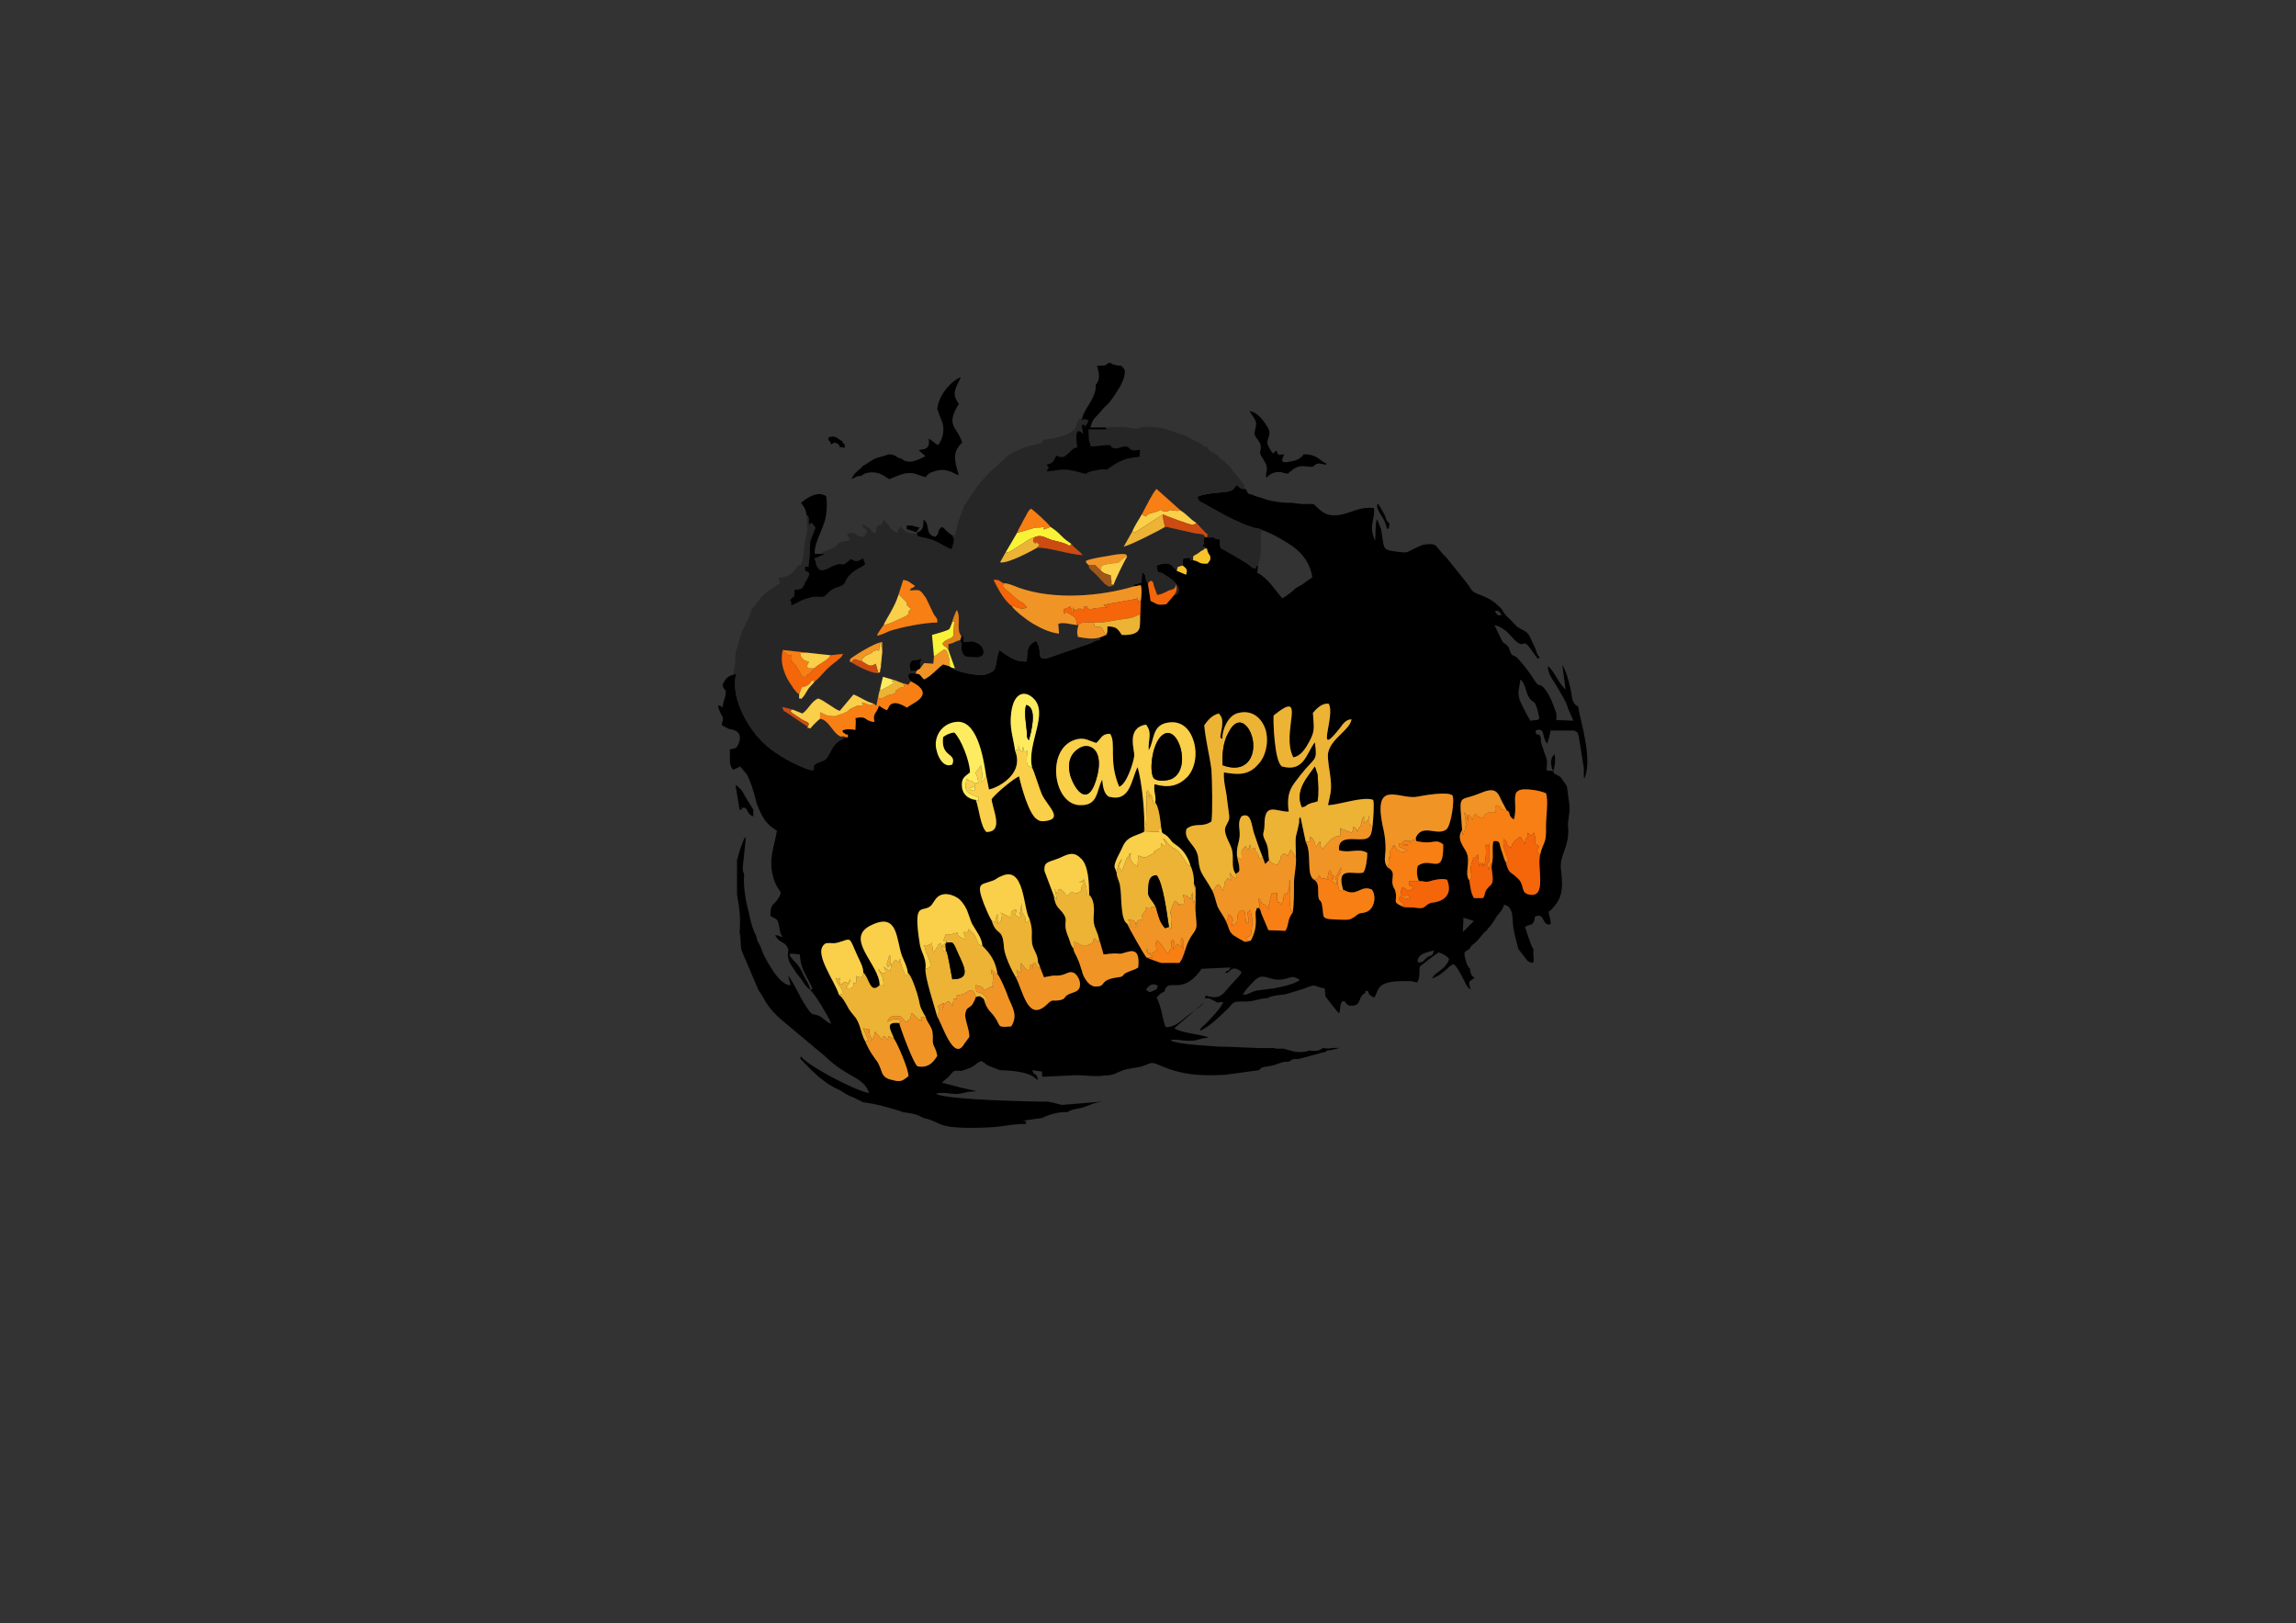 <?xml version="1.0" encoding="UTF-8"?>
<!DOCTYPE svg PUBLIC "-//W3C//DTD SVG 1.1//EN" "http://www.w3.org/Graphics/SVG/1.1/DTD/svg11.dtd">
<!-- Creator: CorelDRAW X8 -->
<svg xmlns="http://www.w3.org/2000/svg" xml:space="preserve" width="3508px" height="2480px" version="1.1" style="shape-rendering:geometricPrecision; text-rendering:geometricPrecision; image-rendering:optimizeQuality; fill-rule:evenodd; clip-rule:evenodd"
viewBox="0 0 3508 2480"
 xmlns:xlink="http://www.w3.org/1999/xlink">
 <rect x="0" y="0" width="3508" height="2480" fill="#333333" stroke="none"/>
 <defs>
  <style type="text/css">
   <![CDATA[
    .fil0 {fill:#010001}
    .fil1 {fill:#272627}
    .fil11 {fill:#9E5719}
    .fil9 {fill:#CD4B11}
    .fil10 {fill:#E08018}
    .fil2 {fill:#EDB334}
    .fil4 {fill:#F19426}
    .fil6 {fill:#F56509}
    .fil5 {fill:#F77F13}
    .fil12 {fill:#F8C42A}
    .fil3 {fill:#FACF49}
    .fil8 {fill:#FAF237}
    .fil7 {fill:#FDEC60}
   ]]>
  </style>
 </defs>
 <g id="Capa_x0020_1">
  <g id="hp1">
   <path class="fil0" d="M1751 1512c4,-7 11,-11 18,-6 -1,5 -2,6 -8,8 -5,3 -6,1 -10,-2zm148 8c3,-7 10,-14 14,-18 18,-21 22,-2 48,-6 11,-2 13,-7 25,1 -6,6 -29,11 -40,13 -8,1 -15,2 -24,3 -12,2 -12,6 -23,7zm-661 -8c-2,-10 -7,-14 -13,-28 -7,-14 -12,-14 -19,-25 5,-2 -5,-2 7,-2 1,0 6,1 9,1 1,20 8,29 14,41 9,17 4,11 2,13zm928 -42c-1,-13 14,-15 25,-18 -3,10 -2,5 -11,11 -6,5 -5,8 -14,7zm-779 16c6,6 11,22 14,31 6,20 2,18 13,36 3,11 11,16 11,27 1,8 -1,8 1,16 3,7 4,7 6,17 -6,10 -14,19 -30,16 -6,-3 -27,-60 -28,-66 -24,-3 -12,12 -8,24 5,7 22,46 22,57 -8,6 -11,10 -24,6 -10,-2 -15,-5 -18,-16 -6,-15 -4,-9 -12,-21 -5,-7 -9,-15 -12,-22 -8,-15 -7,-28 -17,-39 -4,-5 -7,-8 -11,-16 -3,-5 -7,-13 -12,-16 -7,-23 -42,-67 -20,-79 8,-1 11,1 18,-1 22,-6 16,-11 30,20 4,9 9,17 9,26 9,7 10,34 25,19 0,-32 -56,-72 -12,-92 40,-19 37,21 46,47 4,10 8,17 9,26zm114 -41c12,12 20,23 23,43 4,5 13,25 17,37 7,16 14,27 4,43 -23,2 -15,0 -25,-14 -5,-8 -12,-10 -17,-28 -6,-4 -4,-5 -12,-3 -1,2 -2,6 -3,7 -5,12 -11,6 -13,18 -2,8 6,23 6,36l-8 11c-16,28 -34,-32 -41,-42 -4,-15 -19,-60 -18,-73 2,-17 -7,-24 -9,-40 -10,-65 4,-45 17,-56 4,-4 6,-10 11,-14 11,-9 29,-1 35,6 11,13 10,18 17,35 6,11 15,21 16,34zm735 -43l16 5 -17 17 1 -22zm-663 2c6,20 2,21 4,38 2,10 9,16 9,29 3,3 0,0 2,4l7 18c25,-5 11,-1 25,-3 9,-1 14,-8 22,-3 5,4 9,12 8,19 -1,8 -7,9 -15,12 -11,4 -5,8 -16,10 -11,2 -10,-3 -20,7 -29,27 -36,-22 -47,-42 -6,-10 -17,-33 -18,-45 -2,-33 -11,-16 -19,-42 -5,-8 -8,-17 -12,-26 -12,-32 -4,-28 12,-34 7,-2 8,-5 14,-7 37,-19 34,50 44,65zm91 -37c8,7 8,22 7,32 -1,16 3,18 7,31l8 28c7,0 5,-1 12,-1 5,-1 8,0 14,0 10,-1 31,-16 27,21 -6,4 -7,3 -16,7 -10,4 -4,7 -15,8 -30,4 -17,14 -33,14 -11,1 -20,-14 -22,-24 -2,-5 -3,-11 -6,-17 -3,-8 -6,-10 -7,-17 -5,-6 -5,-12 -9,-21 -9,-23 6,-20 -13,-40 -5,-5 -7,-12 -8,-20l-14 -37c-2,-17 9,-13 29,-23 11,-5 18,-5 26,3 12,10 13,38 13,56zm499 -87l1 5c28,6 28,-5 41,5 1,51 -19,17 -39,33 -2,9 -1,17 2,23 10,0 9,3 21,-1 9,-2 15,-3 22,-1 13,34 -24,35 -24,35 -12,4 -8,10 -22,8 -12,-2 -19,1 -26,-4 -9,-5 -6,-5 -6,-15 -1,-11 -3,-9 -5,-16 -3,-12 6,-19 -8,-27 -7,-9 -3,-18 -3,-28 0,-10 -1,-20 -3,-29 -19,-82 25,-45 52,-51 10,-2 45,-8 53,-2 4,6 -2,46 -9,52 -14,11 -37,-10 -47,13zm190 26c-5,20 12,69 -19,60 -11,-4 -4,-15 -16,-25 -9,-9 -13,-6 -17,-23 -3,-5 -5,-14 -7,-19 -4,-11 -1,-15 -12,-14 -3,7 0,21 -2,32 -2,11 -1,7 0,17 3,21 -4,16 -10,27 -2,5 -1,6 -4,11l-14 0c-5,-9 -5,-15 -7,-27 -8,-10 2,-27 -4,-42 -3,-8 -17,-21 -7,-35 -4,-59 -7,-42 27,-56 23,-10 27,-3 33,11 3,6 5,9 8,15 7,3 1,8 11,14 4,-12 1,-29 2,-35 2,-8 0,-5 5,-9 7,-5 35,0 42,4 4,10 0,37 0,50 1,28 -4,23 -9,44zm-588 -80c6,7 8,29 9,38 2,13 1,6 10,14 7,7 4,7 13,13 11,7 19,20 22,32 3,5 6,19 5,27 3,5 3,7 3,14 0,25 -2,13 1,46 1,17 -9,12 -18,44 -3,8 -3,10 -8,17 -3,0 -26,0 -28,0 -1,0 -22,-8 -22,-8 -4,-4 -28,-47 -30,-52 -8,-5 -8,-27 -9,-37 0,-7 -1,-17 -2,-23 -2,-8 -5,-11 -5,-19 0,0 -1,-1 -1,-2l-2 -5c-1,-8 8,-21 13,-33 7,-14 17,-14 32,-21 2,-23 -3,-77 -10,-99 -10,20 -11,54 -44,45 -8,-5 -9,-17 -10,-26 -9,17 -6,39 -32,39 -44,2 -56,-91 -5,-101 12,-2 17,3 28,6 8,-7 8,-14 21,-14 10,14 -3,41 14,81 11,-4 21,-34 23,-47 1,-9 -13,-43 18,-48 10,13 3,22 4,39 9,-13 4,-38 29,-42 23,-4 35,12 40,29 6,21 1,42 -10,54 -14,14 -29,17 -50,11 -2,12 3,18 1,28zm-188 -53c3,5 11,32 15,41 9,18 32,36 7,40 -6,1 -10,1 -14,-2 -13,-7 -25,-52 -28,-66 -8,3 -37,27 -42,35 2,17 19,50 -8,50 -9,-9 -11,-35 -16,-49 -10,-1 -19,-7 -21,-18 -2,-16 4,-17 12,-24 0,-17 -14,-52 -24,-61 -8,1 -13,4 -17,7 -4,32 21,23 14,42l-4 1c-14,2 -23,-24 -21,-36 2,-16 14,-28 30,-30 32,-5 42,52 46,78l5 25c9,-1 55,-21 40,-59 -3,-21 -9,-35 -6,-58 4,-32 21,-34 33,-23 26,23 -10,70 -1,107zm520 89c-2,19 -6,21 -26,20 -15,-1 -27,1 -25,17 17,5 30,-4 43,4 0,9 -2,24 -6,30 -16,4 -42,-11 -31,26 22,13 26,-8 44,0 8,11 3,30 -8,34 -11,4 -8,-1 -19,8 -8,5 -9,4 -20,4 -34,-1 -25,-2 -29,-22 -2,-12 -6,-2 -6,-21 0,-8 0,-14 -6,-18 -13,-7 -3,-40 -13,-58l-8 -38c-3,3 -2,4 -2,8 -6,31 -6,12 -5,53 1,15 -3,26 -3,41 0,13 0,33 -2,44 -9,12 -5,18 -11,28l-26 -1 -11 -26c-1,-4 0,0 -1,-4 -2,-5 -1,0 -2,-4 -7,1 -2,-2 -5,4 -3,7 5,22 -8,46 -9,2 -8,3 -14,-1 -1,0 -10,-6 -12,-7 -8,-6 -7,-12 -12,-22 -4,-9 -9,-14 -13,-23 -3,-9 -4,-16 -8,-24 -14,-25 -19,-25 -21,-47 -1,-23 -24,-28 -18,-47 14,-10 23,-1 38,-11 2,-12 1,-66 0,-79 -3,-23 -9,-45 -11,-68 5,-7 11,-15 22,-18 6,6 6,11 5,21 -3,18 -4,15 1,18 -2,-4 4,-36 25,-40 22,-5 36,10 41,27 5,20 -1,41 -12,52 -14,16 -29,16 -52,12 -1,15 4,29 5,43 4,32 5,25 -2,39 -5,10 5,23 9,35 4,14 -2,27 6,38 7,-4 6,-4 5,-14 -1,-3 -2,-9 -3,-13 -1,-15 3,-19 4,-30 1,-12 -4,-21 3,-31 15,-7 15,14 19,26 4,12 8,24 13,36l4 11 6 -6c-2,-13 0,-18 -6,-30 -6,-12 -1,-10 -1,-24 0,-35 17,-20 37,-20 -4,-31 5,-39 18,-56 23,-29 26,-20 22,-50 -13,16 -16,46 -50,37 -12,-6 -14,-72 -13,-78 53,-43 10,26 30,64 12,-2 19,-14 25,-25 9,-17 6,-22 5,-43 6,-7 14,-15 24,-14 11,18 -21,85 15,40 5,-5 9,-16 20,-16 -3,17 -32,29 -36,52 -1,11 3,28 4,39 2,19 -1,25 -4,40 16,0 54,-14 69,-8 2,7 0,30 -1,40zm244 -191c2,1 1,0 4,3 1,1 2,5 3,7 2,6 3,11 4,17 -2,1 1,0 -4,2l-10 1c-3,-5 -11,-20 -14,-27 -3,-5 -4,-11 -4,-17l3 -19c9,7 8,24 16,31l2 2zm-50 -131c-3,0 -4,-1 -7,-7 5,1 4,-1 7,2 6,6 0,5 0,5zm-362 -130c15,5 37,18 48,26 14,11 25,25 28,46l-10 7c-3,3 -11,7 -16,10 -1,2 -15,13 -20,15 -13,-15 -21,-30 -38,-39l1 -11c-4,3 -3,-6 -3,4 -10,-1 -1,1 -15,-8 -5,-3 -9,-6 -15,-9 -6,-4 -11,-6 -17,-10 -9,-4 -8,-4 -8,-17 -6,0 -9,-2 -10,-3 -6,-2 1,1 -10,0l-3 -1c-5,9 2,11 -5,14 9,3 6,2 8,4 2,10 4,8 5,12 1,7 -1,6 -4,11 -15,1 -12,-4 -22,-5 -5,-4 -4,8 -4,-5 -3,3 0,1 -5,1 -4,1 2,0 -3,1 0,0 -1,0 -1,0 -1,0 -1,0 -2,0 -1,4 -1,6 -1,11 6,5 8,6 5,14l-14 -6 -2 -3c-1,0 -1,-1 -2,-1 -3,-4 -5,-6 -10,-7 -5,-1 -11,1 -17,3 1,5 1,5 2,10 1,0 5,0 12,5 32,19 17,32 13,30l-12 14c-15,2 -13,0 -24,-5l-4 -26c-7,-11 0,-11 -9,-18l-1 16c-6,2 -10,3 -17,4 9,-1 4,1 5,2l11 -2c2,7 1,16 0,24l-1 28c-1,11 4,25 -28,24 -6,-9 -8,-13 -22,-13 0,9 0,9 -2,13l-10 4 1 4c-8,0 -7,1 -13,4l-69 24c-17,2 -5,-11 -16,-27 -6,3 -11,6 -13,15 -1,6 0,10 -2,17 -5,-2 -13,4 -41,-18l-3 9c-4,21 -1,23 -20,29 -10,2 -45,-5 -50,-11l-3 -2 -10 -3c-10,7 -17,17 -29,23 -7,-6 -4,-8 -13,-9 -8,0 -5,-2 -11,1 0,6 -1,2 1,7l3 4c41,21 -1,34 -6,40 -6,-3 -19,-12 -27,-3l-3 6c0,-1 -1,1 -1,1 -5,-2 -9,-5 -12,-7 -4,13 -10,11 -7,25 -17,-2 -10,-10 -29,-6 1,5 0,10 0,18 -7,-1 -14,-2 -20,1 2,6 0,1 4,5 5,4 0,-3 5,3 -3,3 3,3 -4,2 -7,6 -14,4 -23,22 -9,18 -10,12 -23,19 -9,4 11,19 -29,1 -21,-10 -44,-24 -59,-42 -20,-23 -42,-64 -33,-98 -2,2 -1,1 -5,3 -9,2 -12,7 -16,15 2,12 7,3 4,18 -2,7 -3,8 -4,17 -4,-3 -2,-3 -7,-3l1 4c0,1 5,12 6,13 2,8 -1,4 -1,13 4,2 7,4 12,6 1,0 6,1 6,1 1,1 2,1 2,1 10,4 8,15 5,21 -3,7 -5,6 -13,8 1,14 -2,23 5,31l11 -5 10 12c6,11 12,30 15,44 8,21 14,32 31,42 -4,26 -14,44 -5,73 7,23 15,17 8,29 -7,13 -13,7 -13,28 10,7 11,2 14,19 1,6 1,9 5,13 -8,0 -5,-3 -12,-2 3,3 3,5 7,8 4,3 9,4 12,10 3,5 0,7 1,15 1,6 3,10 6,14 4,6 8,13 13,18 4,6 9,15 15,18 2,4 2,0 17,24 4,8 12,19 15,28 -9,-3 -12,-10 -21,-13 -8,-3 -7,3 -19,-16 -8,-12 -18,-35 -26,-45l4 15c-10,1 -22,-14 -27,-22 -7,-11 -13,-20 -18,-34 0,0 0,-2 0,-1 -1,0 -1,-1 -1,-2l-5 -9c-1,-5 -2,-9 -5,-14 -4,-11 -6,-18 -8,-30 -4,-11 -9,-42 -7,-57l-1 -3c-3,-13 1,11 -1,-4 0,-1 0,-5 0,-6l4 -38 0 -7 -2 3 -6 16 -5 17 0 52 3 19c2,16 2,24 1,40 2,6 1,19 3,27l26 61c10,13 10,23 35,45l67 56c35,34 58,30 67,56 -25,-5 -97,-44 -104,-56 -3,4 -1,3 11,16 6,6 10,10 17,16 24,19 24,14 40,25 5,3 8,4 13,6l14 7c18,2 44,9 61,15 11,2 18,2 27,7 3,1 4,2 4,2 28,6 18,15 73,15 53,0 53,-6 84,-6 -2,-5 3,-3 -5,-5l29 -4c10,-5 26,-10 39,-9 6,-5 19,-5 26,-8 12,-4 13,-6 27,-8l-13 1 -49 4c-4,-1 -7,-2 -11,-3l-10 -2c-28,0 -157,-3 -171,-12 16,-5 23,4 45,-2 7,-2 10,-1 17,-2l-22 -5 -31 -8c5,-5 8,-6 12,-11 7,-7 4,-8 18,-7 26,-8 18,-10 30,-15 13,6 -1,3 24,12l5 2c13,0 40,2 51,10 1,0 1,0 1,1l6 4c-3,-14 -5,-4 -9,-15l15 2c1,5 -1,4 1,8l42 -2c16,-2 38,3 52,0 15,0 18,-4 29,-8 3,-2 23,-4 29,-6 15,-5 12,-8 28,-1 33,14 59,16 99,14l51 -7c6,-4 1,-4 15,-6 14,-2 20,-8 31,-7l7 -4c3,0 8,0 11,-1 9,-2 32,-9 38,-10 3,-3 4,-2 10,-3l11 -3c-12,-1 -12,2 -25,0 -5,5 -13,5 -21,4 -8,3 -19,3 -28,0 -5,-1 -6,-2 -12,-3l-11 0c-1,0 -2,-1 -2,-1 0,0 -1,0 -2,0 -26,1 -55,-2 -81,-2 -10,-1 -66,-3 -76,-10 7,-2 19,1 29,1 14,0 12,-3 30,-5 -17,-6 -38,-6 -53,-14l46 -40c-6,8 -19,15 -26,21 -9,7 -19,18 -33,17 -4,-7 -6,-31 -14,-45 4,-4 6,-7 12,-9 6,-24 26,9 57,-35l44 -2c-2,5 -3,4 -8,7 5,7 8,-15 25,0 -2,6 -12,14 -21,25 -9,11 -14,17 -34,11l-1 4c8,0 7,0 14,4 9,5 3,1 14,2 -5,11 -19,25 -27,33 -7,7 -7,5 -9,11 16,-7 30,-22 42,-33 12,-12 6,-12 28,-12 14,0 21,-5 33,-5 6,-4 20,-5 28,-6 9,-3 21,-6 29,-9 20,-8 13,-3 31,0l1 12c2,3 19,25 21,26 2,-4 1,-16 5,-18 7,-3 3,9 18,6 11,-2 6,-14 17,-19 1,-4 -4,-3 4,-3 2,6 3,7 10,10 8,-15 3,-27 57,-25l8 2c5,-7 3,-13 4,-24 7,-6 24,-19 29,-22 7,2 12,5 16,10 -1,6 -8,14 -13,17 -5,5 -10,6 -13,13 4,-2 7,-3 12,-6 4,-3 6,-5 10,-8l4 -4c5,-3 2,-2 7,-4 6,5 9,12 13,19 5,9 6,15 13,20 -4,-14 -3,-12 6,-18 -2,-2 -3,-2 -5,-5 -3,-8 -1,-2 -2,-9 -4,-4 -6,-9 -7,-15 -3,-10 -2,-11 6,-15 4,-8 7,-7 13,-14 6,-6 6,-9 14,-15l1 -2c6,-6 9,-11 13,-18 6,-8 9,-9 12,-19 6,2 9,3 12,13 3,16 -2,12 10,55l14 18c15,9 7,-5 9,-18 -4,-4 -11,-29 -13,-34l4 -2c9,-3 6,-1 9,-5 4,-8 -1,-9 7,-10 10,-1 7,16 19,13 1,-5 -2,-12 -3,-19l4 -3c16,-17 19,-29 15,-61 -3,-23 13,-34 11,-65 -2,-5 3,-21 2,-33l-4 -30 -9 -13c-6,-6 -10,-3 -12,-10l-10 -1c0,-13 3,-11 -3,-26 -3,-11 -6,-13 -6,-25 -5,-10 -6,3 -8,-10 16,-6 9,11 18,20 2,-6 4,-12 5,-20l36 0c7,4 4,1 7,8l8 50c0,2 -1,22 2,12 10,-30 -6,-80 -11,-107 -11,-4 -9,-20 -12,-29 -2,-10 -7,-27 -12,-34l5 37c-9,-6 -19,-31 -27,-35l0 2c1,12 9,20 15,31 6,11 13,20 16,32l8 18 -26 -1 0 -10c-3,-7 -8,-27 -20,-40 -8,-8 -5,3 -15,-13 -4,-6 -8,-12 -12,-17 -20,-25 -15,-14 -22,-21 -1,-2 -3,-7 -4,-10 -6,-9 -7,-2 -13,-16 -3,-6 -5,-12 -9,-18 11,2 20,10 26,17 21,24 16,2 27,16l14 19c5,-8 1,3 -4,-16 -11,-22 -8,-23 -22,-30 -8,-4 -8,-6 -16,-14 -6,-6 -7,-6 -11,-12 -3,-4 0,-2 -4,-6 -10,-10 -16,-14 -31,-20 -17,-6 -12,-8 -23,-21l-28 -35c-20,-19 -13,-24 -35,-21 0,0 -1,0 -1,0 -1,0 -1,1 -2,1 0,0 -1,0 -1,0 -10,4 -21,11 -25,11 -2,0 -14,-1 -18,-2 -18,-2 -14,-7 -19,-34l-6 -15c-3,5 -2,25 -3,33 -11,-23 1,-34 -2,-50 -21,-2 -31,6 -49,10 -25,5 -32,-6 -43,-16 -6,0 -12,0 -18,0l-17 -2c-10,1 -36,-3 -43,-7 -7,-2 -9,-2 -15,-5 -9,-3 -6,0 -10,-8l-2 -1c-3,-1 -3,3 -12,-6 -7,5 -2,7 -14,10 -13,2 -34,2 -47,8 4,8 2,6 10,10 23,13 50,29 76,37 7,2 10,1 14,4z"/>
   <path class="fil1" d="M1244 1042c-2,3 -8,8 -10,12 -4,6 -4,8 -10,14 -4,-5 -3,7 -3,-7 -3,-3 -4,-3 -6,-6 -2,-2 -4,-5 -5,-7 -11,-15 -19,-35 -14,-55l36 4 37 4 19 -2c-2,5 -3,5 -10,11 -20,15 -17,17 -34,32zm98 -14c-9,2 -35,-12 -41,-16 -3,-4 -3,5 -2,-5 1,-2 38,-26 49,-26l0 16c-1,6 -1,12 -2,18 0,3 0,5 -1,7 -1,6 1,4 -3,6zm8 -73c3,-8 17,-27 23,-47l7 -22c9,1 11,5 18,9 -5,6 -4,0 -8,7 11,0 14,-3 20,5 0,0 5,7 5,7l11 23c3,6 7,7 6,14 -19,0 -55,7 -73,13 -4,2 -15,7 -19,7 1,-4 8,-13 10,-16zm351 -61c-8,4 -8,1 -8,1 -1,0 -5,-3 -5,-3l-14 -15c-10,-9 -9,-7 -11,-14 -3,-3 -3,-2 -4,-6 7,-4 37,-8 47,-10 18,-2 15,1 16,4 -3,3 -19,37 -21,43zm-164 -51l17 -29c3,-8 7,-13 10,-20 2,-3 4,-7 5,-9 2,-4 3,-5 6,-8 5,3 26,22 30,28 6,4 9,6 16,13 7,7 9,8 16,13 4,6 14,12 17,17 -22,-1 -55,-13 -70,-11 -8,5 -46,25 -56,22l9 -16zm57 -171c-3,7 -3,5 -11,7 -5,1 -9,2 -14,3 -11,5 -22,8 -31,16 -18,16 -32,28 -47,48l-18 27 -10 27c0,-1 0,0 0,1 -1,3 -2,8 -2,10 -4,7 4,6 -7,6 3,5 4,6 3,11 0,2 -3,10 -3,11 -5,-1 -19,-10 -26,-13 -14,-6 -31,-5 -26,-11 -18,1 -20,-5 -26,-11l-4 6c0,0 0,3 -1,4 -9,-3 -11,-9 -19,-18 0,-1 -1,-1 -1,-2 0,-1 -1,-1 -1,-1 -3,19 -10,-2 -12,22 -8,-3 -3,-2 -10,-8 -5,-4 -4,-4 -11,-6l2 5c5,3 2,0 6,6 -4,6 -4,10 -13,7 -8,-4 -5,-6 -17,-4 -1,12 2,-3 3,11l-9 1c-12,3 -8,6 -16,10 -4,3 -6,2 -10,4 -7,3 -5,1 -8,5 4,0 2,0 4,1 -4,2 -11,5 -15,6 2,4 1,1 2,5 1,3 0,1 1,4 2,7 6,13 19,6 28,-15 14,4 34,-14 9,5 9,4 19,-1l3 9c-6,6 -15,6 -26,19 -6,8 -3,9 -9,13 -4,3 -10,3 -16,7 -6,4 -9,9 -12,10 -3,2 -11,0 -17,1 -22,5 -22,9 -33,13 0,-5 0,-5 -2,-8 6,-8 7,-1 7,-16 16,0 12,-6 19,-16 2,-5 8,-10 -3,-13l0 -6c11,-1 3,1 6,-5l0 -3c2,-10 1,-23 2,-30 0,0 0,-1 0,-1l8 -21c-8,-11 -6,-7 -10,-4 0,-14 0,-12 -4,-16 1,12 3,30 -2,39 -1,8 -2,33 -7,38 -1,0 -1,0 -2,0l-4 4c-6,8 -7,13 -28,16 4,10 4,7 -5,13 -30,19 -25,27 -35,33 -1,7 -10,25 -14,33 -5,11 -7,24 -11,34l-1 19 -3 16c4,-2 3,-1 5,-3 -9,34 13,75 33,98 15,18 38,32 59,42 40,18 20,3 29,-1 13,-7 14,-1 23,-19 9,-18 16,-16 23,-22l-3 -1c0,0 -2,0 -3,0 -3,0 -1,1 -4,-1 -11,-7 -16,-24 -29,-26 -4,3 -12,11 -15,15l-34 -23c-9,-7 -4,1 -9,-10l16 4 15 6c10,-7 13,-18 24,-23 11,4 24,16 33,19l21 -25c9,3 19,11 31,14l4 3 3 -15 3 -12 4 -17 14 4c8,2 10,4 17,6l8 2c4,-6 1,-2 4,-5l-3 -4c-2,-5 -1,-1 -1,-7 6,-3 3,-1 11,-1l2 -5 -9 1c-1,-1 -4,-11 1,-15 3,-3 4,1 15,-4 -5,13 -2,-1 -2,15l6 -8 14 1 1 -11 -3 -33c7,-2 11,-3 17,-5 11,-4 9,-2 13,-12 0,-2 6,-19 8,-21 7,12 -2,30 7,40l1 -2c2,4 3,5 2,11 12,0 12,-3 22,2 11,6 14,23 -5,21 -10,-1 -17,2 -20,-12 0,-6 2,-9 -2,-14 -10,2 -7,4 -18,6l0 9 10 28 -5 -1c5,6 40,13 50,11 19,-6 16,-8 20,-29l3 -9c28,22 36,16 41,18 2,-7 1,-11 2,-17 2,-9 7,-12 13,-15 11,16 -1,29 16,27l69 -24c6,-3 5,-4 13,-4l-1 -4c-12,3 -21,1 -33,-1 -2,-7 -1,-12 1,-19l-2 1c-10,-1 -21,-5 -29,-2l1 15c-16,-2 -29,-9 -41,-16 -7,-4 -28,-20 -31,-26 -14,-10 -24,-33 -28,-40 9,-1 9,2 15,5 8,0 16,4 24,7 54,19 124,13 175,-2 -1,-1 4,-3 -5,-2 7,-1 11,-2 17,-4l1 -16c9,7 2,7 9,18 3,-4 -3,0 5,-5 5,5 2,1 4,8l5 14c7,-1 12,-4 18,-7 6,-2 9,-1 11,-9 2,9 0,11 -3,16 4,2 19,-11 -13,-30 -7,-5 -11,-5 -12,-5 -1,-5 -1,-5 -2,-10 6,-2 12,-4 17,-3 5,1 7,3 10,7 1,0 1,1 2,1l2 3c2,-8 0,-5 9,-8 0,-5 0,-7 1,-11 1,0 1,0 2,0 0,0 1,0 1,0 5,-1 -1,0 3,-1 5,0 2,2 5,-1 0,13 -1,1 4,5 0,-9 -1,-5 8,-11 1,-1 5,-4 6,-4 6,-3 -2,-2 7,-3 -2,-2 1,-1 -8,-4 7,-3 0,-5 5,-14 -2,-4 -3,-4 -14,-5l-40 -9c-2,-1 -4,-1 -7,-1 -8,5 -53,28 -63,30l13 -23c3,-8 10,-18 15,-27 6,-11 16,-32 22,-38l37 33c11,7 13,12 24,19 6,6 12,14 18,18 -4,1 0,0 -2,4 11,1 4,-2 10,0 1,1 4,3 10,3 0,13 -1,13 8,17 6,4 11,6 17,10 6,3 10,6 15,9 14,9 5,7 15,8 0,-10 -1,-1 3,-4 0,-1 0,-1 1,-2l1 -4c6,-24 -1,-44 5,-48 -4,-3 -7,-2 -14,-4 -26,-8 -53,-24 -76,-37 -8,-4 -6,-2 -10,-10 13,-6 34,-6 47,-8 12,-3 7,-5 14,-10 9,9 9,5 12,6l-1 -6 -11 -14c-3,-3 -8,-9 -10,-13l-10 -10c-8,-3 -4,-5 -14,-11 -7,-4 -9,-4 -12,-11 -6,0 -2,3 -7,-3l-27 -14c-21,-5 -27,-13 -57,-13 -21,1 -8,5 -31,1 -9,-2 -20,0 -33,0 4,3 -5,3 11,3l-37 0 1 18c1,0 1,2 1,2l1 3c1,4 -4,1 3,3l21 -2c13,-1 2,3 14,5 5,0 11,-3 15,-3 10,0 3,9 23,5l-1 11c-12,1 -19,2 -30,7 -1,1 -2,1 -4,2 -32,20 -1,5 -35,12 -24,5 1,8 -33,0 -19,-4 -25,1 -40,1 5,-10 4,-3 0,-10 5,-2 6,-1 10,-5l5 -9c11,5 13,1 21,-6 6,-6 4,-4 11,-7 0,0 -7,-37 9,-20 -1,-8 -4,-14 0,-14 10,0 -8,-2 2,1 5,1 -4,4 2,0 2,-2 3,-5 4,-8l-7 -2c0,0 -4,7 -2,-3 -9,6 -8,8 -10,15 -6,14 -36,18 -50,20z"/>
   <path class="fil2" d="M2009 1171l4 12c1,12 2,31 0,41 -5,2 -9,2 -13,4 -7,3 -3,4 -11,5 -11,-26 9,-46 20,-62zm-70 143c4,4 5,6 13,7 3,-9 3,-3 5,-11 0,-1 0,-1 0,-1 0,-1 0,-1 1,-1 2,-5 7,-5 9,0 2,-3 3,-7 5,-10l8 11c-1,-41 -1,-22 5,-53 0,-4 -1,-5 2,-8l8 38c8,-2 5,4 7,-8 5,4 7,8 8,15 4,-1 1,-2 7,-8 0,8 1,8 4,13 1,-3 8,-11 11,-14 7,-6 8,-6 16,-7l0 -12c0,0 1,0 1,1l16 6c2,-2 2,-4 3,-9 3,2 5,3 6,8 1,-4 1,-3 2,-6l2 -2c4,-8 1,-10 6,-16l0 11c10,-11 3,5 8,-12 1,11 -2,14 5,16 1,-10 3,-33 1,-40 -15,-6 -53,8 -69,8 3,-15 6,-21 4,-40 -1,-11 -5,-28 -4,-39 4,-23 33,-35 36,-52 -11,0 -15,11 -20,16 -36,45 -4,-22 -15,-40 -10,-1 -18,7 -24,14 1,21 4,26 -5,43 -6,11 -13,23 -25,25 -20,-38 23,-107 -30,-64 -1,6 1,72 13,78 34,9 37,-21 50,-37 4,30 1,21 -22,50 -13,17 -22,25 -18,56 -20,0 -37,-15 -37,20 0,14 -5,12 1,24 6,12 4,17 6,30z"/>
   <path class="fil3" d="M1649 1143c14,-9 37,0 28,40 -13,55 -35,24 -42,1 -4,-17 -1,-32 14,-41zm127 -20c24,-19 46,52 14,67 -7,3 -20,4 -26,0 -9,-6 -5,-54 12,-67zm-70 209c4,-14 1,-10 8,-20 -1,7 -8,10 0,19l8 -21c0,0 1,0 1,0 5,-6 -1,-5 6,-6 -5,2 -2,10 2,15l7 5 1 -17c6,2 9,4 13,2l8 -4c14,-7 -6,2 8,-7 6,-3 6,-2 6,-10 0,1 3,2 3,3l4 0c0,0 1,0 1,-1l-5 -9c5,2 5,6 9,9 8,9 10,3 22,21 4,6 6,11 11,12 -3,-12 -11,-25 -22,-32 -9,-6 -6,-6 -13,-13 -9,-8 -8,-1 -10,-14 -5,3 -3,0 -3,7l-22 -1c0,-6 1,-9 2,-14l1 -33c0,-9 -2,-8 1,-16 5,6 1,2 4,12 -5,-6 -4,-6 2,-5 6,19 2,17 6,12 2,-10 -3,-16 -1,-28 21,6 36,3 50,-11 11,-12 16,-33 10,-54 -5,-17 -17,-33 -40,-29 -25,4 -20,29 -29,42 -1,-17 6,-26 -4,-39 -31,5 -17,39 -18,48 -2,13 -12,43 -23,47 -17,-40 -4,-67 -14,-81 -13,0 -13,7 -21,14 -11,-3 -16,-8 -28,-6 -51,10 -39,103 5,101 26,0 23,-22 32,-39 1,9 2,21 10,26 33,9 34,-25 44,-45 7,22 12,76 10,99 -15,7 -25,7 -32,21 -5,12 -14,25 -13,33l2 5c0,1 1,2 1,2z"/>
   <path class="fil2" d="M1868 1169c-1,-18 1,-36 9,-50 8,-16 20,-22 31,-5 16,26 5,72 -40,55zm-16 191c6,-1 2,0 6,-6 1,-1 2,-3 3,-3 4,2 5,5 7,10l3 -9c1,0 1,0 1,0 1,-2 -4,-1 2,-8 3,-2 -2,-5 7,1 -2,-6 0,-4 -2,-12l3 4c5,5 0,1 6,5 3,-4 2,0 0,-7 -8,-11 -2,-24 -6,-38 -4,-12 -14,-25 -9,-35 7,-14 6,-7 2,-39 -1,-14 -6,-28 -5,-43 23,4 38,4 52,-12 11,-11 17,-32 12,-52 -5,-17 -19,-32 -41,-27 -21,4 -27,36 -25,40 -5,-3 -4,0 -1,-18 1,-10 1,-15 -5,-21 -11,3 -17,11 -22,18 2,23 8,45 11,68 1,13 2,67 0,79 -15,10 -24,1 -38,11 -6,19 17,24 18,47 2,22 7,22 21,47z"/>
   <path class="fil4" d="M1890 1308c1,4 2,10 3,13 1,10 2,10 -5,14 2,7 3,3 0,7 -6,-4 -1,0 -6,-5l-3 -4c2,8 0,6 2,12 -9,-6 -4,-3 -7,-1 -6,7 -1,6 -2,8 0,0 0,0 -1,0l-3 9c-2,-5 -3,-8 -7,-10 -1,0 -2,2 -3,3 -4,6 0,5 -6,6 4,8 5,15 8,24 4,9 9,14 13,23 6,-6 1,1 3,-5 1,-1 0,-4 0,-5 2,1 3,0 6,4 3,4 1,6 0,13 9,-3 8,-6 9,-16 2,-7 9,-11 11,-4l2 16 4 -1c0,-15 -7,-13 3,-19 0,8 1,6 2,13l0 11c-2,15 1,14 -10,19 4,5 0,3 8,4 13,-24 5,-39 8,-46 3,-6 -2,-3 5,-4 2,-14 -3,-3 -1,-15l2 3c6,10 5,4 10,9l3 5c0,-10 1,-5 2,-13l3 -11c0,0 1,-1 1,-1 5,2 1,1 7,0 1,7 -1,6 1,15 0,0 1,-1 1,-1 1,8 -1,-1 2,0 3,0 -1,10 5,-1 2,-3 0,-4 2,-9 4,-8 0,-1 4,-2 4,-11 4,-5 4,-21l1 0c0,17 -3,43 4,49 2,-11 2,-31 2,-44 0,-15 4,-26 3,-41l-8 -11c-2,3 -3,7 -5,10 -2,-5 -7,-5 -9,0 -1,0 -1,0 -1,1 0,0 0,0 0,1 -2,8 -2,2 -5,11 -8,-1 -9,-3 -13,-7l-6 6 -4 -11c-3,2 -1,4 -6,2l0 -4c-1,0 -1,-1 -1,-1 -4,-9 -3,-1 -5,-11 -8,4 -5,1 -7,-5l-3 8c-2,-2 -9,-8 -2,-4 -11,3 0,-2 -6,3 -4,4 -1,9 -2,16 -4,-3 -5,-1 -7,-5z"/>
   <path class="fil2" d="M1706 1332c0,8 3,11 5,19 1,6 2,16 2,23 1,10 1,32 9,37l5 5c0,0 1,1 1,2l-2 -9c0,-2 -8,-7 4,-3 7,2 5,5 4,11 10,-8 0,0 3,-8 2,-6 3,-1 9,-5 -2,-5 -1,-6 1,-9l2 -2c3,-5 3,-4 1,-7 0,0 1,0 1,1l7 1c4,0 -6,-3 8,-2 -5,-11 -13,-15 -12,-25 1,-14 1,-23 13,-24 10,11 16,59 19,79 4,4 3,9 4,-6 2,-22 -8,-5 5,-34 10,7 3,5 6,6 5,2 -7,2 3,-1 5,-2 4,6 5,-3 0,-5 0,-6 -2,-11 12,3 5,2 13,7 0,-1 -1,-2 -1,-1l3 -10c0,2 0,7 0,10l2 7c4,-14 3,-17 0,-30 1,-8 -2,-22 -5,-27 -5,-1 -7,-6 -11,-12 -12,-18 -14,-12 -22,-21 -4,-3 -4,-7 -9,-9l5 9c0,1 -1,1 -1,1l-4 0c0,-1 -3,-2 -3,-3 0,8 0,7 -6,10 -14,9 6,0 -8,7l-8 4c-4,2 -7,0 -13,-2l-1 17 -7 -5c-4,-5 -7,-13 -2,-15 -7,1 -1,0 -6,6 0,0 -1,0 -1,0l-8 21c-8,-9 -1,-12 0,-19 -7,10 -4,6 -8,20z"/>
   <path class="fil5" d="M2302 1238c-16,-2 -2,-4 -16,-8 -2,5 -2,4 -1,11 -9,-1 -14,0 -18,6l-1 3c-10,-3 -9,-3 -10,-7 -6,3 -5,4 -6,10l-3 -5c-5,-5 3,0 -4,-3 0,12 0,13 -4,19 1,-12 7,-15 -2,-23 4,16 3,24 -2,35l-1 -8c-10,14 4,27 7,35 6,15 -4,32 4,42 9,-8 -4,-9 6,-33 0,-1 -2,-3 2,-1l5 -6 2 18c5,-8 2,-5 4,-4 11,4 -9,0 4,4 1,-8 1,-7 2,-14 1,-8 0,-7 0,-19 6,3 3,5 5,-2l0 29c0,0 -1,0 -1,1l-1 1c0,0 0,1 0,1 0,1 0,6 2,9 0,-1 1,-6 1,-6l4 -6c2,-11 -1,-25 2,-32 11,-1 8,3 12,14 2,5 4,14 7,19l4 -3c-4,-11 -9,-21 -8,-33 9,4 0,8 12,13 1,-8 8,-13 14,-17l7 12c0,-15 6,-6 4,-18 8,6 3,7 8,2l2 -2c1,8 2,4 2,14 0,2 -5,1 6,7 -5,7 -4,8 1,13 5,-21 10,-16 9,-44 0,-13 4,-40 0,-50 -7,-4 -35,-9 -42,-4 -5,4 -3,1 -5,9 -1,6 2,23 -2,35 -10,-6 -4,-11 -11,-14z"/>
   <path class="fil2" d="M1344 1505c-15,15 -16,-12 -25,-19 0,5 -2,7 -5,7l-3 -1c-1,0 -3,-1 -3,-1l1 12c-11,-4 -2,-2 -5,3 -1,4 -6,5 -11,3 1,-4 6,-5 6,-14 -4,12 -6,5 -6,5 -8,0 -5,7 -7,3 0,0 -1,1 -2,1 -2,-7 -2,-3 0,-10 -2,1 -4,3 -7,0 2,7 4,10 8,15l2 4c-1,13 1,2 -5,7 5,3 9,11 12,16 4,8 7,11 11,16 10,11 9,24 17,39 4,-2 9,7 -3,-20 14,3 7,-1 10,10 5,13 4,5 0,12 2,-4 3,-3 4,-6 3,-4 3,-6 4,-11l11 13c1,-11 5,-4 6,-3 4,2 1,4 4,-3l8 4c-4,-12 -16,-27 8,-24 4,-6 3,2 1,-4 -2,-3 -4,-2 -7,-2 -5,0 -8,2 -12,4 2,-9 9,-10 20,-8l9 9c8,-11 3,3 8,-14 8,4 0,-1 4,3 17,17 2,1 12,9 0,-1 -2,-2 -2,-6 3,1 5,0 7,-1 -11,-18 -7,-16 -13,-36 -3,-9 -8,-25 -14,-31 -1,2 -1,17 -12,-19 -4,-1 5,-3 -1,1 -5,4 7,2 -2,1 -4,-1 3,0 -5,-3l-1 3c0,1 -1,1 -1,1 -5,6 3,-1 -5,4 1,-5 1,-5 1,-9 -1,-8 -1,-3 -2,-6 -1,1 -1,4 -1,4l-3 9c0,17 11,-14 5,12 0,0 -1,-1 -1,-1l-9 -6c5,8 3,12 -3,9l-5 -6c1,4 3,6 5,10 2,4 2,5 3,12 -3,4 7,5 -6,3z"/>
   <path class="fil2" d="M1445 1448c0,-7 -2,-2 1,-8 11,0 9,-4 19,19 10,21 17,37 -10,37 -2,-9 -6,-36 -9,-43 0,0 -1,-1 -1,-1 -6,5 -1,4 -5,-3 -2,-4 0,-4 -3,-8 -9,6 -2,0 -5,6l-6 8c-5,-23 3,-15 -6,-12 -6,3 -3,0 -9,1 3,4 2,5 4,11 3,7 1,0 4,9 3,10 6,14 -5,16 -1,13 14,58 18,73l2 -4c2,-5 2,-4 -1,-12l9 -5c0,9 -1,6 -2,10 0,0 0,0 0,1l0 3c0,-5 1,-11 5,-14 6,-5 6,0 11,5 0,-7 0,-4 1,-12 7,3 1,-3 6,5 -1,-2 -3,-5 -2,-9l10 -2c8,-3 14,-12 18,-1l2 5c8,-2 6,-1 12,3l4 6c0,-7 1,-9 -6,-14 -11,-6 -9,3 -10,-13 9,3 8,0 13,8l9 -5c7,-3 1,4 3,-1 5,-6 -1,9 1,-11 0,0 1,-1 1,-1 0,-13 -4,1 -3,-14 1,1 1,1 2,2 1,4 6,5 7,5 -3,-20 -11,-31 -23,-43 -9,-3 -5,-4 -13,-18l-8 -8c1,8 -6,4 -7,5 -4,2 1,-1 2,11 -12,-5 -12,-6 -12,-11 0,1 -1,1 -1,1l-12 3c-2,0 -5,-1 -5,-1l-1 4c-1,0 -1,1 -1,1 -3,9 0,4 1,5 0,0 1,1 1,1 0,-1 1,0 2,0 -13,11 -3,9 -2,10z"/>
   <path class="fil0" d="M1676 559c3,10 6,20 -2,29 2,18 -17,36 -20,49 -2,10 2,3 2,3l7 2c-1,3 -2,6 -4,8 -6,4 3,1 -2,0 -10,-3 8,-1 -2,-1 -4,0 -1,6 0,14 -16,-17 -9,20 -9,20 -7,3 -5,1 -11,7 -8,7 -10,11 -21,6l-5 9c-4,4 -5,3 -10,5 4,7 5,0 0,10 15,0 21,-5 40,-1 34,8 9,5 33,0 34,-7 3,8 35,-12 2,-1 3,-1 4,-2 11,-5 18,-6 30,-7l1 -11c-20,4 -13,-5 -23,-5 -4,0 -10,3 -15,3 -12,-2 -1,-6 -14,-5l-21 2c-7,-2 -2,1 -3,-3l-1 -3c0,0 0,-2 -1,-2l-1 -18 37 0c-16,0 -7,0 -11,-3l-23 0c3,-11 5,-13 12,-20 6,-7 9,-11 15,-16 6,-7 12,-16 18,-26 3,-5 11,-22 6,-28 -6,-7 -2,-3 -11,-5 -11,-2 -3,-2 -12,-4 -5,6 -10,4 -18,5z"/>
   <path class="fil4" d="M2120 1325c2,-5 2,-9 2,-14 0,-7 0,-2 0,-2 8,2 -4,3 2,2 0,-19 0,-13 3,-15 13,-11 -9,2 4,-4 2,8 10,10 16,9 0,0 2,-2 3,-2l-7 -3c-2,-1 -3,-1 -6,-3l1 -5c5,-1 3,7 14,3 -6,-3 -6,3 -10,-5 10,-4 11,0 13,2 3,-4 2,-2 -3,-3l4 -1c9,-3 5,3 7,-4 10,-23 33,-2 47,-13 7,-6 13,-46 9,-52 -8,-6 -43,0 -53,2 -27,6 -71,-31 -52,51 2,9 3,19 3,29 0,10 -4,19 3,28z"/>
   <path class="fil0" d="M1432 625l6 16c6,11 4,29 -5,39 -2,-1 -12,-9 -14,-10 3,20 -11,15 -15,18l10 9c-9,4 -25,14 -36,4 -12,-3 -7,-6 -20,-7 -7,3 -15,4 -22,7 -7,4 -12,8 -18,11 -6,8 -12,8 -17,20 7,-3 7,-5 15,-5 4,-3 5,-4 11,-5 19,-3 29,10 32,10 8,-3 14,-7 26,-9 13,-2 19,4 30,6 1,-3 0,-2 4,-5 3,-3 1,-1 6,-3 7,-3 11,-3 18,-3 12,2 15,6 22,8l-3 -10c-5,-19 -4,-28 8,-40 -8,-25 -26,-25 -5,-59 -13,-17 -3,-26 3,-41 -16,7 -34,28 -36,49z"/>
   <path class="fil4" d="M1546 926c3,6 24,22 31,26 12,7 25,14 41,16l-1 -15c8,-3 19,1 29,2 -3,-12 -1,-11 -13,-18 -10,-5 -5,9 -8,-6 0,0 1,-1 2,-1 0,1 1,-1 3,-1 6,-3 1,1 5,-3l3 6c0,1 -2,2 -2,2 5,3 3,4 3,-6 1,1 1,1 1,2 1,0 1,1 2,1 4,5 -1,2 4,0l1 -1c1,0 2,0 2,0 4,0 6,0 7,4 0,-15 -1,-3 4,-8 5,9 4,2 34,2l-2 0c-5,-3 -2,0 -6,-4l50 -9c0,0 1,-1 2,-1 2,6 1,4 2,12 -2,-16 -1,-4 3,-8 1,-8 2,-17 0,-24l-11 2c-51,15 -121,21 -175,2 -8,-3 -16,-7 -24,-7 -1,9 -1,3 2,8l16 14c8,8 12,6 18,15 -4,2 -7,2 -12,1 -7,-2 -5,-2 -7,-3 -5,-2 0,-3 -4,0z"/>
   <path class="fil0" d="M1232 786c4,4 4,2 4,16 4,-3 2,-7 10,4l-8 21c0,0 0,1 0,1 -1,7 0,20 -2,30l0 3c-3,6 5,4 -6,5l0 6c11,3 5,8 3,13 -7,10 -3,16 -19,16 0,15 -1,8 -7,16 2,3 2,3 2,8 11,-4 11,-8 33,-13 6,-1 14,1 17,-1 3,-1 6,-6 12,-10 6,-4 12,-4 16,-7 6,-4 3,-5 9,-13 11,-13 20,-13 26,-19l-3 -9c-10,5 -10,6 -19,1 -20,18 -6,-1 -34,14 -13,7 -17,1 -19,-6 -1,-3 0,-1 -1,-4 -1,-4 0,-1 -2,-5 4,-1 11,-4 15,-6 -2,-1 0,-1 -4,-1l-10 0c-2,-12 9,-32 13,-44 4,-10 6,-23 5,-37 -1,-7 1,-7 -5,-9 -11,-5 -27,6 -34,12 3,6 7,7 8,18z"/>
   <path class="fil4" d="M1786 1416c-3,1 -2,1 -6,2 -9,-10 -10,-19 -14,-32 -14,-1 -4,2 -8,2l-7 -1c0,-1 -1,-1 -1,-1 2,3 2,2 -1,7l-2 2c-2,3 -3,4 -1,9 -6,4 -7,-1 -9,5 -3,8 7,0 -3,8 1,-6 3,-9 -4,-11 -12,-4 -4,1 -4,3l2 9c0,-1 -1,-2 -1,-2l-5 -5c2,5 26,48 30,52l9 0c-2,-8 3,1 -3,-4 -6,-5 -5,-1 -6,-10 1,3 2,4 2,7 6,1 6,0 7,0l6 -4 -1 -11c0,-1 1,-4 1,-5l9 9c1,2 4,7 8,12l5 -8c1,-4 -1,-6 2,-14 7,7 2,4 1,16l6 -9 9 5c-3,-6 -4,-10 -1,-14 7,13 -2,4 3,19 1,1 1,1 1,2 9,-32 19,-27 18,-44 -3,-33 -1,-21 -1,-46 0,-7 0,-9 -3,-14 3,13 4,16 0,30l-2 -7c0,-3 0,-8 0,-10l-3 10c0,-1 1,0 1,1 -8,-5 -1,-4 -13,-7 2,5 2,6 2,11 -1,9 0,1 -5,3 -10,3 2,3 -3,1 -3,-1 4,1 -6,-6 -13,29 -3,12 -5,34 -1,15 0,10 -4,6z"/>
   <path class="fil3" d="M1551 1147c15,38 -31,58 -40,59l-5 -25c0,8 1,4 -2,9 -5,7 -5,4 -5,4 -1,-4 2,-1 2,-10 0,-7 -2,-3 -2,-15l-6 8c-3,4 -2,3 -2,5 5,12 1,1 4,14l-5 0c0,7 -1,7 -1,12 -7,-1 -2,1 -9,-4l2 0c14,-3 4,-10 4,-10l-6 -2c-1,0 1,-1 -3,-2 -2,8 -4,17 4,22l15 7c-4,4 5,8 -5,3 5,14 7,40 16,49 27,0 10,-33 8,-50 5,-8 34,-32 42,-35 3,14 15,59 28,66 4,3 8,3 14,2 25,-4 2,-22 -7,-40 -4,-9 -12,-36 -15,-41 -8,-3 -10,-5 -7,-26 -10,3 -3,-3 -8,-6l0 8c-4,-3 -6,-6 -6,-12 0,18 1,4 -5,10z"/>
   <path class="fil3" d="M1414 1480c11,-2 8,-6 5,-16 -3,-9 -1,-2 -4,-9 -2,-6 -1,-7 -4,-11 6,-1 3,2 9,-1 9,-3 1,-11 6,12l6 -8c3,-6 -4,0 5,-6 3,4 1,4 3,8 4,7 -1,8 5,3l0 -4c-1,-1 -11,1 2,-10 -1,0 -2,-1 -2,0 0,0 -1,-1 -1,-1 -1,-1 -4,4 -1,-5 0,0 0,-1 1,-1l1 -4c0,0 3,1 5,1l12 -3c0,0 1,0 1,-1 0,5 0,6 12,11 -1,-12 -6,-9 -2,-11 1,-1 8,3 7,-5l8 8c8,14 4,15 13,18 -1,-13 -10,-23 -16,-34 -7,-17 -6,-22 -17,-35 -6,-7 -24,-15 -35,-6 -5,4 -7,10 -11,14 -13,11 -27,-9 -17,56 2,16 11,23 9,40z"/>
   <path class="fil4" d="M1995 1286c10,18 0,51 13,58 6,1 5,-3 8,-7 4,10 -1,1 14,7 -2,-5 -2,1 -1,-7 3,-12 0,-4 4,-8 0,2 1,5 1,6 4,7 7,-2 3,7 -3,7 1,-9 -3,4 10,3 -3,0 9,5 -3,-17 -4,0 -2,-11l8 -15c0,13 -3,7 -5,17 -2,9 1,10 2,18 11,3 4,0 6,-1 -11,-37 15,-22 31,-26 4,-6 6,-21 6,-30 -13,-8 -26,1 -43,-4 -2,-16 10,-18 25,-17 20,1 24,-1 26,-20 -7,-2 -4,-5 -5,-16 -5,17 2,1 -8,12l0 -11c-5,6 -2,8 -6,16l-2 2c-1,3 -1,2 -2,6 -1,-5 -3,-6 -6,-8 -1,5 -1,7 -3,9l-16 -6c0,-1 -1,-1 -1,-1l0 12c-8,1 -9,1 -16,7 -3,3 -10,11 -11,14 -3,-5 -4,-5 -4,-13 -6,6 -3,7 -7,8 -1,-7 -3,-11 -8,-15 -2,12 1,6 -7,8z"/>
   <path class="fil5" d="M2120 1325c14,8 5,15 8,27 2,7 4,5 5,16 0,10 -3,10 6,15 11,2 1,2 6,-2 -7,-5 -11,-8 -4,-13 2,6 -1,2 4,4 3,1 8,1 10,0 -1,-1 -1,-2 -3,-3 0,-1 0,-1 0,-1 -2,-1 -14,5 -11,-8 3,-11 6,4 15,-1 5,-2 3,0 1,-7 -1,0 -4,8 -4,-6 11,0 6,1 15,0 -3,-6 -4,-14 -2,-23 20,-16 40,18 39,-33 -13,-10 -13,1 -41,-5l-1 -5c-2,7 2,1 -7,4l-4 1c5,1 6,-1 3,3 -2,-2 -3,-6 -13,-2 4,8 4,2 10,5 -11,4 -9,-4 -14,-3l-1 5c3,2 4,2 6,3l7 3c-1,0 -3,2 -3,2 -6,1 -14,-1 -16,-9 -13,6 9,-7 -4,4 -3,2 -3,-4 -3,15 -6,1 6,0 -2,-2 0,0 0,-5 0,2 0,5 0,9 -2,14z"/>
   <path class="fil4" d="M1640 1449c1,7 4,9 7,17 3,6 4,12 6,17 2,10 11,25 22,24 16,0 3,-10 33,-14 11,-1 5,-4 15,-8 9,-4 10,-3 16,-7 4,-37 -17,-22 -27,-21 -6,0 -9,-1 -14,0 -7,0 -5,1 -12,1l-8 -28 1 10 -5 -5c-4,-4 -1,-2 -2,-2 -6,11 5,2 -6,9l-7 3c-3,0 1,0 -3,0 -7,-1 -10,-6 -15,-6 1,6 1,3 -1,10z"/>
   <path class="fil4" d="M1552 1493c11,20 18,69 47,42 10,-10 9,-5 20,-7 11,-2 5,-6 16,-10 8,-3 14,-4 15,-12 1,-7 -3,-15 -8,-19 -8,-5 -13,2 -22,3 -14,2 0,-2 -25,3l-7 -18c-2,-4 1,-1 -2,-4 4,8 2,0 2,10l-7 -11c-3,3 -4,2 -4,12 2,-13 -1,-6 -3,-8 0,2 0,11 -6,7l-8 -10c-1,12 -1,11 1,13 -4,3 0,2 -5,0l-3 -2c5,19 2,6 -1,11z"/>
   <path class="fil2" d="M1515 1406c8,26 17,9 19,42 1,12 12,35 18,45 3,-5 6,8 1,-11l3 2c5,2 1,3 5,0 -2,-2 -2,-1 -1,-13l8 10c6,4 6,-5 6,-7 2,2 5,-5 3,8 0,-10 1,-9 4,-12l7 11c0,-10 2,-2 -2,-10 0,-13 -7,-19 -9,-29 -2,-17 2,-18 -4,-38 -3,6 0,1 -6,6 1,-17 -8,-8 -6,-31l-2 14c-2,7 -2,-6 -1,3 0,4 4,-6 1,6 -11,-5 -7,-3 -6,-12 -8,-1 -9,5 -8,12l-17 -8c2,2 2,0 3,4l-1 6c0,1 0,1 0,1l-5 7c-2,-13 0,-7 -1,-16 -7,16 1,16 -9,10z"/>
   <path class="fil2" d="M1610 1368c1,8 3,15 8,20 19,20 4,17 13,40 4,9 4,15 9,21 2,-7 2,-4 1,-10 5,0 8,5 15,6 4,0 0,0 3,0l7 -3c11,-7 0,2 6,-9 1,0 -2,-2 2,2l5 5 -1 -10c-4,-13 -8,-15 -7,-31 1,-10 1,-25 -7,-32 -3,3 1,4 -3,2 -1,-7 0,-10 -2,-16l-2 -6c0,-1 -1,-3 -1,-4 -5,8 1,0 -7,5 2,1 3,0 9,1 -1,1 -2,1 -2,1 -11,14 5,7 -10,14 -5,4 3,1 -4,0 -6,-1 -6,-2 -11,5l-4 -4c0,0 0,-1 -1,-1 -2,-3 -1,-2 -2,-3 -1,0 -1,-1 -1,-1l-2 -1c-3,-1 2,-2 -4,0l-1 6c0,0 -1,-1 -1,-1 -8,-9 0,-4 -3,-4l3 15 -5 -7z"/>
   <path class="fil5" d="M2008 1344c6,4 6,10 6,18 0,19 4,9 6,21 4,20 -5,21 29,22 11,0 12,1 20,-4 11,-9 8,-4 19,-8 11,-4 16,-23 8,-34 -18,-8 -22,13 -44,0 -2,1 5,4 -6,1 -1,-8 -4,-9 -2,-18 2,-10 5,-4 5,-17l-8 15c-2,11 -1,-6 2,11 -12,-5 1,-2 -9,-5 4,-13 0,3 3,-4 4,-9 1,0 -3,-7 0,-1 -1,-4 -1,-6 -4,4 -1,-4 -4,8 -1,8 -1,2 1,7 -15,-6 -10,3 -14,-7 -3,4 -2,8 -8,7z"/>
   <path class="fil3" d="M1344 1505c13,2 3,1 6,-3 -1,-7 -1,-8 -3,-12 -2,-4 -4,-6 -5,-10l5 6c6,3 8,-1 3,-9l9 6c0,0 1,1 1,1 6,-26 -5,5 -5,-12l3 -9c0,0 0,-3 1,-4 1,3 1,-2 2,6 0,4 0,4 -1,9 8,-5 0,2 5,-4 0,0 1,0 1,-1l1 -3c8,3 1,2 5,3 9,1 -3,3 2,-1 6,-4 -3,-2 1,-1 11,36 11,21 12,19 -1,-9 -5,-16 -9,-26 -9,-26 -6,-66 -46,-47 -44,20 12,60 12,92z"/>
   <path class="fil3" d="M1515 1406c10,6 2,6 9,-10 1,9 -1,3 1,16l5 -7c0,0 0,0 0,-1l1 -6c-1,-4 -1,-2 -3,-4l17 8c-1,-7 0,-13 8,-12 -1,9 -5,7 6,12 3,-12 -1,-2 -1,-6 -1,-9 -1,4 1,-3l2 -14c-2,23 7,14 6,31 6,-5 3,0 6,-6 -10,-15 -7,-84 -44,-65 -6,2 -7,5 -14,7 -16,6 -24,2 -12,34 4,9 7,18 12,26z"/>
   <path class="fil5" d="M1380 1044c3,11 3,1 -8,9 -6,3 -2,2 -4,5 -4,4 -6,2 -13,5l-4 2c-5,2 2,1 -8,2l-1 -4 -3 15 -4 -3c-8,5 -7,-1 -17,-1 -2,6 0,-7 0,1 0,2 2,-1 0,3 -2,0 -5,0 -6,0 -1,0 -1,0 -2,0l-9 4c-9,5 -1,3 -13,8l-9 3c-5,2 -2,1 -8,1 -14,-2 -6,-1 -18,-6l0 10c13,2 18,19 29,26 3,2 1,1 4,1 1,0 3,0 3,0l3 1c7,1 1,1 4,-2 -5,-6 0,1 -5,-3 -4,-4 -2,1 -4,-5 6,-3 13,-2 20,-1 0,-8 1,-13 0,-18 19,-4 12,4 29,6 -3,-14 3,-12 7,-25 3,2 7,5 12,7 0,0 1,-2 1,-1l3 -6c8,-9 21,0 27,3 5,-6 47,-19 6,-40 -3,3 0,-1 -4,5l-8 -2z"/>
   <path class="fil6" d="M2301 1318c4,17 8,14 17,23 12,10 5,21 16,25 31,9 14,-40 19,-60 -5,-5 -6,-6 -1,-13 -11,-6 -6,-5 -6,-7 0,-10 -1,-6 -2,-14l-2 2c-5,5 0,4 -8,-2 2,12 -4,3 -4,18l-7 -12c-6,4 -13,9 -14,17 -12,-5 -3,-9 -12,-13 -1,12 4,22 8,33l-4 3z"/>
   <path class="fil7" d="M1491 1222c10,5 1,1 5,-3l-15 -7c-8,-5 -6,-14 -4,-22 4,1 2,2 3,2l6 2c0,0 10,7 -4,10l-2 0c7,5 2,3 9,4 0,-5 1,-5 1,-12l5 0c-3,-13 1,-2 -4,-14 0,-2 -1,-1 2,-5l6 -8c0,12 2,8 2,15 0,9 -3,6 -2,10 0,0 0,3 5,-4 3,-5 2,-1 2,-9 -4,-26 -14,-83 -46,-78 -16,2 -28,14 -30,30 -2,12 7,38 21,36l4 -1c7,-19 -18,-10 -14,-42 4,-3 9,-6 17,-7 10,9 24,44 24,61 -8,7 -14,8 -12,24 2,11 11,17 21,18z"/>
   <path class="fil3" d="M1282 1520c6,-5 4,6 5,-7l-2 -4c-4,-5 -6,-8 -8,-15 3,3 5,1 7,0 -2,7 -2,3 0,10 1,0 2,-1 2,-1 2,4 -1,-3 7,-3 0,0 2,7 6,-5 0,9 -5,10 -6,14 5,2 10,1 11,-3 3,-5 -6,-7 5,-3l-1 -12c0,0 2,1 3,1l3 1c3,0 5,-2 5,-7 0,-9 -5,-17 -9,-26 -14,-31 -8,-26 -30,-20 -7,2 -10,0 -18,1 -22,12 13,56 20,79z"/>
   <path class="fil3" d="M1610 1368l5 7 -3 -15c3,0 -5,-5 3,4 0,0 1,1 1,1l1 -6c6,-2 1,-1 4,0l2 1c0,0 0,1 1,1 1,1 0,0 2,3 1,0 1,1 1,1l4 4c5,-7 5,-6 11,-5 7,1 -1,4 4,0 15,-7 -1,0 10,-14 0,0 1,0 2,-1 -6,-1 -7,0 -9,-1 8,-5 2,3 7,-5 0,1 1,3 1,4l2 6c2,6 1,9 2,16 4,2 0,1 3,-2 0,-18 -1,-46 -13,-56 -8,-8 -15,-8 -26,-3 -20,10 -31,6 -29,23l14 37z"/>
   <path class="fil4" d="M1374 1563c1,6 22,63 28,66 16,3 24,-6 30,-16 -2,-10 -3,-10 -6,-17 -2,-8 0,-8 -1,-16 0,-11 -8,-16 -11,-27 -2,1 -4,2 -7,1 0,4 2,5 2,6 -10,-8 5,8 -12,-9 -4,-4 4,1 -4,-3 -5,17 0,3 -8,14l-9 -9c-11,-2 -18,-1 -20,8 4,-2 7,-4 12,-4 3,0 5,-1 7,2 2,6 3,-2 -1,4z"/>
   <path class="fil4" d="M1432 1553c7,10 25,70 41,42l8 -11c0,-13 -8,-28 -6,-36 2,-12 8,-6 13,-18 1,-1 2,-5 3,-7l-2 -5c-4,-11 -10,-2 -18,1l-10 2c-1,4 1,7 2,9 -5,-8 1,-2 -6,-5 -1,8 -1,5 -1,12 -5,-5 -5,-10 -11,-5 -4,3 -5,9 -5,14l0 -3c0,-1 0,-1 0,-1 1,-4 2,-1 2,-10l-9 5c3,8 3,7 1,12l-2 4z"/>
   <path class="fil4" d="M1322 1591c3,7 7,15 12,22 8,12 6,6 12,21 3,11 8,14 18,16 13,4 16,0 24,-6 0,-11 -17,-50 -22,-57l-8 -4c-3,7 0,5 -4,3 -1,-1 -5,-8 -6,3l-11 -13c-1,5 -1,7 -4,11 -1,3 -2,2 -4,6 4,-7 5,1 0,-12 -3,-11 4,-7 -10,-10 12,27 7,18 3,20z"/>
   <path class="fil7" d="M1568 1077c18,4 7,43 4,54 -3,-4 -3,-4 -3,-12 -1,-12 -5,-32 -1,-42zm-17 70c6,-6 5,8 5,-10 0,6 2,9 6,12l0 -8c5,3 -2,9 8,6 -3,21 -1,23 7,26 -9,-37 27,-84 1,-107 -12,-11 -29,-9 -33,23 -3,23 3,37 6,58z"/>
   <path class="fil5" d="M1373 908l11 11c5,4 -4,3 8,11l-4 4c0,1 4,4 -10,10 -9,4 -18,9 -28,11 -2,3 -9,12 -10,16 4,0 15,-5 19,-7 18,-6 54,-13 73,-13 1,-7 -3,-8 -6,-14l-11 -23c0,0 -5,-7 -5,-7 -6,-8 -9,-5 -20,-5 4,-7 3,-1 8,-7 -7,-4 -9,-8 -18,-9l-7 22z"/>
   <path class="fil0" d="M1776 1123c-17,13 -21,61 -12,67 6,4 19,3 26,0 32,-15 10,-86 -14,-67z"/>
   <path class="fil0" d="M1925 691c2,8 4,7 7,14 8,13 0,17 3,25 7,-9 19,-11 28,-7 10,1 1,2 9,-3 2,-2 6,-5 9,-6 8,-4 18,0 25,-1 8,-8 10,-4 21,-3l-1 -2c-12,-6 -14,-14 -34,-14 -5,7 -12,10 -20,11 -18,4 -13,-3 -10,-11 -11,1 -8,2 -12,-6l-5 5c-17,-23 -3,-19 -6,-36 -5,-10 -16,-27 -30,-29 13,19 11,16 8,32 -2,11 14,13 8,31z"/>
   <path class="fil6" d="M1646 955l2 -1c5,-4 12,-3 23,-3 15,1 23,-2 37,-4 13,-2 22,-2 32,-8 0,-1 1,-1 1,-1l1 8 1 -28c-4,4 -5,-8 -3,8 -1,-8 0,-6 -2,-12 -1,0 -2,1 -2,1l-50 9c4,4 1,1 6,4l2 0c-30,0 -29,7 -34,-2 -5,5 -4,-7 -4,8 -1,-4 -3,-4 -7,-4 0,0 -1,0 -2,0l-1 1c-5,2 0,5 -4,0 -1,0 -1,-1 -2,-1 0,-1 0,-1 -1,-2 0,10 2,9 -3,6 0,0 2,-1 2,-2l-3 -6c-4,4 1,0 -5,3 -2,0 -3,2 -3,1 -1,0 -2,1 -2,1 3,15 -2,1 8,6 12,7 10,6 13,18z"/>
   <path class="fil0" d="M1649 1143c-15,9 -18,24 -14,41 7,23 29,54 42,-1 9,-40 -14,-49 -28,-40z"/>
   <path class="fil0" d="M1868 1169c45,17 56,-29 40,-55 -11,-17 -23,-11 -31,5 -8,14 -10,32 -9,50z"/>
   <path class="fil6" d="M2168 1346c-9,1 -4,0 -15,0 0,14 3,6 4,6 2,7 4,5 -1,7 -9,5 -12,-10 -15,1 -3,13 9,7 11,8 0,0 0,0 0,1 2,1 2,2 3,3 -2,1 -7,1 -10,0 -5,-2 -2,2 -4,-4 -7,5 -3,8 4,13 -5,4 5,4 -6,2 7,5 14,2 26,4 14,2 10,-4 22,-8 0,0 37,-1 24,-35 -7,-2 -13,-1 -22,1 -12,4 -11,1 -21,1z"/>
   <path class="fil4" d="M1503 1526c5,18 12,20 17,28 10,14 2,16 25,14 10,-16 3,-27 -4,-43 -4,-12 -13,-32 -17,-37 -1,0 -6,-1 -7,-5 -1,-1 -1,-1 -2,-2 -1,15 3,1 3,14 0,0 -1,1 -1,1 -2,20 4,5 -1,11 -2,5 4,-2 -3,1l-9 5c-5,-8 -4,-5 -13,-8 1,16 -1,7 10,13 7,5 6,7 6,14l-4 -6z"/>
   <path class="fil4" d="M2234 1268l1 8c5,-11 6,-19 2,-35 9,8 3,11 2,23 4,-6 4,-7 4,-19 7,3 -1,-2 4,3l3 5c1,-6 0,-7 6,-10 1,4 0,4 10,7l1 -3c4,-6 9,-7 18,-6 -1,-7 -1,-6 1,-11 14,4 0,6 16,8 -3,-6 -5,-9 -8,-15 -6,-14 -10,-21 -33,-11 -34,14 -31,-3 -27,56z"/>
   <path class="fil5" d="M1924 1387c1,4 0,-1 2,4 1,4 0,0 1,4l11 26 26 1c6,-10 2,-16 11,-28 -7,-6 -4,-32 -4,-49l-1 0c0,16 0,10 -4,21 -4,1 0,-6 -4,2 -2,5 0,6 -2,9 -6,11 -2,1 -5,1 -3,-1 -1,8 -2,0 0,0 -1,1 -1,1 -2,-9 0,-8 -1,-15 -6,1 -2,2 -7,0 0,0 -1,1 -1,1l-3 11c-1,8 -2,3 -2,13l-3 -5c-5,-5 -4,1 -10,-9l-2 -3c-2,12 3,1 1,15z"/>
   <path class="fil6" d="M1221 1061l4 -11c5,-1 12,-3 15,-10 10,0 1,0 4,2 17,-15 14,-17 34,-32 7,-6 8,-6 10,-11l-19 2c-5,9 -17,12 -25,20 0,0 -1,1 -1,2 -1,0 -1,1 -1,1l-5 5c-5,4 -2,-2 -5,5l-6 0 -10 -17c-7,-7 -9,-9 -7,-16 -7,-1 -3,1 -7,-2 -7,-5 -3,-2 -6,-6 -5,20 3,40 14,55 1,2 3,5 5,7 2,3 3,3 6,6z"/>
   <path class="fil3" d="M1211 1084c-4,3 -9,0 14,15 6,4 14,4 9,11 0,6 -1,0 4,3 3,-4 11,-12 15,-15l0 -10c12,5 4,4 18,6 6,0 3,1 8,-1l9 -3c12,-5 4,-3 13,-8l9 -4c1,0 1,0 2,0 1,0 4,0 6,0 2,-4 0,-1 0,-3 0,-8 -2,5 0,-1 10,0 9,6 17,1 -12,-3 -22,-11 -31,-14l-21 25c-9,-3 -22,-15 -33,-19 -11,5 -14,16 -24,23l-15 -6z"/>
   <path class="fil6" d="M2245 1345c2,12 2,18 7,27l14 0c3,-5 2,-6 4,-11 6,-11 13,-6 10,-27 -1,-10 -2,-6 0,-17l-4 6c0,0 -1,5 -1,6 -2,-3 -2,-8 -2,-9 0,0 0,-1 0,-1l1 -1c0,-1 1,-1 1,-1l0 -29c-2,7 1,5 -5,2 0,12 1,11 0,19 -1,7 -1,6 -2,14 -13,-4 7,0 -4,-4 -2,-1 1,-4 -4,4l-2 -18 -5 6c-4,-2 -2,0 -2,1 -10,24 3,25 -6,33z"/>
   <path class="fil8" d="M1554 814l-17 29c3,3 10,-3 20,-9 9,-5 13,-10 23,-13 10,-5 16,0 27,4 9,2 22,5 27,9l3 -3c-7,-5 -9,-6 -16,-13 -7,-7 -10,-9 -16,-13l-10 4c-2,-6 3,1 0,-4 -7,1 -5,1 -13,1l-28 8z"/>
   <path class="fil0" d="M1766 1386c4,13 5,22 14,32 4,-1 3,-1 6,-2 -3,-20 -9,-68 -19,-79 -12,1 -12,10 -13,24 -1,10 7,14 12,25z"/>
   <path class="fil2" d="M1890 1308c2,4 3,2 7,5 1,-7 -2,-12 2,-16 6,-5 -5,0 6,-3 -7,-4 0,2 2,4l3 -8c2,6 -1,9 7,5 2,10 1,2 5,11 0,0 0,1 1,1l0 4c5,2 3,0 6,-2 -5,-12 -9,-24 -13,-36 -4,-12 -4,-33 -19,-26 -7,10 -2,19 -3,31 -1,11 -5,15 -4,30z"/>
   <path class="fil5" d="M1752 1463c0,0 21,8 22,8 2,0 25,0 28,0 5,-7 5,-9 8,-17 0,-1 0,-1 -1,-2 -5,-15 4,-6 -3,-19 -3,4 -2,8 1,14l-9 -5 -6 9c1,-12 6,-9 -1,-16 -3,8 -1,10 -2,14l-5 8c-4,-5 -7,-10 -8,-12l-9 -9c0,1 -1,4 -1,5l1 11 -6 4c-1,0 -1,1 -7,0 0,-3 -1,-4 -2,-7 1,9 0,5 6,10 6,5 1,-4 3,4l-9 0z"/>
   <path class="fil2" d="M1671 951c1,2 1,5 2,7 5,-1 8,-1 10,1 3,2 2,5 7,11 2,-4 2,-4 2,-13 14,0 16,4 22,13 32,1 27,-13 28,-24l-1 -8c0,0 -1,0 -1,1 -10,6 -19,6 -32,8 -14,2 -22,5 -37,4z"/>
   <path class="fil3" d="M1745 785c-5,9 -12,19 -15,27l3 1c0,0 1,1 1,1 0,0 1,0 1,-1l42 -27c4,2 41,16 46,16 0,0 1,-1 2,-1 0,0 1,0 1,-1 0,0 1,0 2,-1 -11,-7 -13,-12 -24,-19 -5,0 -4,1 -9,0 -17,-3 -3,3 -17,1 -8,-2 3,-2 -5,-2 -3,0 2,0 -2,1 -11,5 -17,3 -20,9 -3,-1 -1,0 -4,-2 0,0 -1,0 -1,0 0,-1 -1,-1 -1,-2z"/>
   <path class="fil5" d="M1873 1407c5,10 4,16 12,22 2,1 11,7 12,7 6,4 5,3 14,1 -8,-1 -4,1 -8,-4 11,-5 8,-4 10,-19l0 -11c-1,-7 -2,-5 -2,-13 -10,6 -3,4 -3,19l-4 1 -2 -16c-2,-7 -9,-3 -11,4 -1,10 0,13 -9,16 1,-7 3,-9 0,-13 -3,-4 -4,-3 -6,-4 0,1 1,4 0,5 -2,6 3,-1 -3,5z"/>
   <path class="fil0" d="M2009 1171c-11,16 -31,36 -20,62 8,-1 4,-2 11,-5 4,-2 8,-2 13,-4 2,-10 1,-29 0,-41l-4 -12z"/>
   <path class="fil5" d="M1745 785c0,1 1,1 1,2 0,0 1,0 1,0 3,2 1,1 4,2 3,-6 9,-4 20,-9 4,-1 -1,-1 2,-1 8,0 -3,0 5,2 14,2 0,-4 17,-1 5,1 4,0 9,0l-37 -33c-6,6 -16,27 -22,38z"/>
   <path class="fil2" d="M1774 1264c-1,-9 -3,-31 -9,-38 -4,5 0,7 -6,-12 -6,-1 -7,-1 -2,5 -3,-10 1,-6 -4,-12 -3,8 -1,7 -1,16l-1 33c-1,5 -2,8 -2,14l22 1c0,-7 -2,-4 3,-7z"/>
   <path class="fil0" d="M1445 1448l0 4c0,0 1,1 1,1 3,7 7,34 9,43 27,0 20,-16 10,-37 -10,-23 -8,-19 -19,-19 -3,6 -1,1 -1,8z"/>
   <path class="fil2" d="M1730 812l-13 23c10,-2 55,-25 63,-30 -2,-9 -3,-10 -3,-19l-42 27c0,1 -1,1 -1,1 0,0 -1,-1 -1,-1l-3 -1z"/>
   <path class="fil4" d="M1427 1003l-1 11 -14 -1 -6 8 -5 3 -2 5c9,1 6,3 13,9 12,-6 19,-16 29,-23l10 3c1,-3 -2,-31 -10,-25l-14 10z"/>
   <path class="fil9" d="M1580 821c-1,2 -3,6 0,8 7,5 -3,-6 8,3 -1,2 -1,1 -2,3 0,0 -1,1 -1,1 0,-1 0,1 -1,1 15,-2 48,10 70,11 -3,-5 -13,-11 -17,-17l-3 3c-5,-4 -18,-7 -27,-9 -11,-4 -17,-9 -27,-4z"/>
   <path class="fil0" d="M1400 814l2 1c-5,6 12,5 26,11 7,3 21,12 26,13 0,-1 3,-9 3,-11 1,-5 0,-6 -3,-11 -9,-5 -10,-10 -15,-12 -9,7 -2,9 -10,15 -17,-3 -7,-20 -18,-26 0,13 -2,17 -11,20z"/>
   <path class="fil8" d="M1454 953c-4,10 -2,8 -13,12 -6,2 -10,3 -17,5l3 33 14 -10c8,-6 11,22 10,25l3 2 5 1 -10 -28c-5,-8 -6,-3 -9,-10 5,-5 4,-4 8,-6 11,-5 8,-1 10,-28 -3,2 -1,-3 -4,4z"/>
   <path class="fil2" d="M1537 843l-9 16c10,3 48,-17 56,-22 1,0 1,-2 1,-1 0,0 1,-1 1,-1 1,-2 1,-1 2,-3 -11,-9 -1,2 -8,-3 -3,-2 -1,-6 0,-8 -10,3 -14,8 -23,13 -10,6 -17,12 -20,9z"/>
   <path class="fil5" d="M1554 814l28 -8c8,0 6,0 13,-1 3,5 -2,-2 0,4l10 -4c-4,-6 -25,-25 -30,-28 -3,3 -4,4 -6,8 -1,2 -3,6 -5,9 -3,7 -7,12 -10,20z"/>
   <path class="fil9" d="M1780 805c3,0 5,0 7,1l40 9c11,1 12,1 14,5l3 1c2,-4 -2,-3 2,-4 -6,-4 -12,-12 -18,-18 -1,1 -2,1 -2,1 0,1 -1,1 -1,1 -1,0 -2,1 -2,1 -5,0 -42,-14 -46,-16 0,9 1,10 3,19z"/>
   <path class="fil4" d="M1648 954c-2,7 -3,12 -1,19 12,2 21,4 33,1l10 -4c-5,-6 -4,-9 -7,-11 -2,-2 -5,-2 -10,-1 -1,-2 -1,-5 -2,-7 -11,0 -18,-1 -23,3z"/>
   <path class="fil3" d="M1350 955c10,-2 19,-7 28,-11 14,-6 10,-9 10,-10l4 -4c-12,-8 -3,-7 -8,-11l-11 -11c-6,20 -20,39 -23,47z"/>
   <path class="fil6" d="M1754 892l4 26c11,5 9,7 24,5l12 -14c3,-5 5,-7 3,-16 -2,8 -5,7 -11,9 -6,3 -11,6 -18,7l-5 -14c-2,-7 1,-3 -4,-8 -8,5 -2,1 -5,5z"/>
   <path class="fil5" d="M1244 1021l-9 0c-4,-6 -2,-2 1,-10 -5,-1 -12,-4 -13,-11 0,-1 -1,-1 -1,-2l10 -1 -36 -4c3,4 -1,1 6,6 4,3 0,1 7,2 -2,7 0,9 7,16l10 17 6 0c3,-7 0,-1 5,-5l5 -5c0,0 0,-1 1,-1 0,-1 1,-2 1,-2z"/>
   <path class="fil0" d="M1469 972l-2 6c4,5 2,8 2,14 3,14 10,11 20,12 19,2 16,-15 5,-21 -10,-5 -10,-2 -22,-2 1,-6 0,-7 -2,-11l-1 2z"/>
   <path class="fil4" d="M1663 863l10 0 9 9c2,-10 -2,-7 9,-10 16,-4 14,2 24,-8 6,-5 3,-3 7,-3 -1,-3 2,-6 -16,-4 -10,2 -40,6 -47,10 1,4 1,3 4,6z"/>
   <path class="fil3" d="M1682 872c1,1 5,4 6,4 3,1 5,2 9,3 0,2 0,6 1,7 1,10 -2,4 3,8 2,-6 18,-40 21,-43 -4,0 -1,-2 -7,3 -10,10 -8,4 -24,8 -11,3 -7,0 -9,10z"/>
   <path class="fil6" d="M1546 926c4,-3 -1,-2 4,0 2,1 0,1 7,3 5,1 8,1 12,-1 -6,-9 -10,-7 -18,-15l-16 -14c-3,-5 -3,1 -2,-8 -6,-3 -6,-6 -15,-5 4,7 14,30 28,40z"/>
   <path class="fil3" d="M1244 1021c8,-8 20,-11 25,-20l-37 -4 -10 1c0,1 1,1 1,2 1,7 8,10 13,11 -3,8 -5,4 -1,10l9 0z"/>
   <path class="fil3" d="M1318 1011c9,5 11,9 20,3l4 14c4,-2 2,0 3,-6 1,-2 1,-4 1,-7 1,-6 1,-12 2,-18 0,-3 0,-6 -1,-8 -1,-6 -2,-5 -3,-6l-1 11c-1,0 -1,0 -1,0 0,0 -1,-1 -1,-1l-1 0c-3,1 3,-1 -3,1 -11,4 -1,0 -6,4 -2,1 -8,3 -10,5 -6,4 -3,8 -3,8z"/>
   <path class="fil10" d="M1454 953c3,-7 1,-2 4,-4 -2,27 1,23 -10,28 -4,2 -3,1 -8,6 3,7 4,2 9,10l0 -9c11,-2 8,-4 18,-6l2 -6c-9,-10 0,-28 -7,-40 -2,2 -8,19 -8,21z"/>
   <path class="fil0" d="M1124 1201l6 36 3 0c2,-3 -4,-3 5,-3 5,2 4,11 13,13l0 -10 -13 -21c-3,-7 -7,-12 -14,-17l0 2z"/>
   <path class="fil2" d="M1345 1051l-3 12 1 4c10,-1 3,0 8,-2l4 -2c7,-3 9,-1 13,-5 2,-3 -2,-2 4,-5 11,-8 11,2 8,-9 -7,-2 -9,-4 -17,-6 4,5 -6,1 4,5l-22 12 0 -4z"/>
   <path class="fil11" d="M1701 894c-5,-4 -2,2 -3,-8 -1,-1 -1,-5 -1,-7 -4,-1 -6,-2 -9,-3 -1,0 -5,-3 -6,-4l-9 -9 -10 0c2,7 1,5 11,14l14 15c0,0 4,3 5,3 0,0 0,3 8,-1z"/>
   <path class="fil4" d="M1301 1012c4,-7 3,-3 5,-5l12 4c0,0 -3,-4 3,-8 2,-2 8,-4 10,-5 5,-4 -5,0 6,-4 6,-2 0,0 3,-1l1 0c0,0 1,1 1,1 0,0 0,0 1,0l1 -11c1,1 2,0 3,6 1,2 1,5 1,8l0 -16c-11,0 -48,24 -49,26 -1,10 -1,1 2,5z"/>
   <path class="fil0" d="M1568 1077c-4,10 0,30 1,42 0,8 0,8 3,12 3,-11 14,-50 -4,-54z"/>
   <path class="fil12" d="M1823 856c10,1 7,6 22,5 3,-5 5,-4 4,-11 -1,-4 -3,-2 -5,-12 -9,1 -1,0 -7,3 -1,0 -5,3 -6,4 -9,6 -8,2 -8,11z"/>
   <path class="fil9" d="M1301 1012c6,4 32,18 41,16l-4 -14c-9,6 -11,2 -20,-3l-12 -4c-2,2 -1,-2 -5,5z"/>
   <path class="fil7" d="M1345 1051l0 4 22 -12c-10,-4 0,0 -4,-5l-14 -4 -4 17z"/>
   <path class="fil0" d="M1401 1024l5 -3c0,-16 -3,-2 2,-15 -11,5 -12,1 -15,4 -5,4 -2,14 -1,15l9 -1z"/>
   <path class="fil9" d="M1238 1113c-5,-3 -4,3 -4,-3 5,-7 -3,-7 -9,-11 -23,-15 -18,-12 -14,-15l-16 -4c5,11 0,3 9,10l34 23z"/>
   <path class="fil3" d="M1221 1061c0,14 -1,2 3,7 6,-6 6,-8 10,-14 2,-4 8,-9 10,-12 -3,-2 6,-2 -4,-2 -3,7 -10,9 -15,10l-4 11z"/>
   <path class="fil0" d="M1270 679l5 -3c5,2 7,2 8,7l8 1 -1 -6c-4,-2 -2,-1 -3,-4 -10,-5 -9,-9 -21,-6 -1,9 0,0 4,11z"/>
   <path class="fil0" d="M2104 773c2,13 12,17 15,35l3 -1 1 -7c-7,-6 -4,-8 -9,-16 -3,-6 -5,-9 -9,-15l-1 4z"/>
   <path class="fil12" d="M1798 872l14 6c3,-8 1,-9 -5,-14 -9,3 -7,0 -9,8z"/>
   <path class="fil0" d="M1385 808l15 5c1,-2 3,-4 5,-7l-12 -3c-12,-1 -6,1 -8,5z"/>
   <path class="fil0" d="M2373 1178c3,-8 4,-18 2,-26 -6,7 -6,12 -4,21l2 5z"/>
  </g>
 </g>
</svg>
